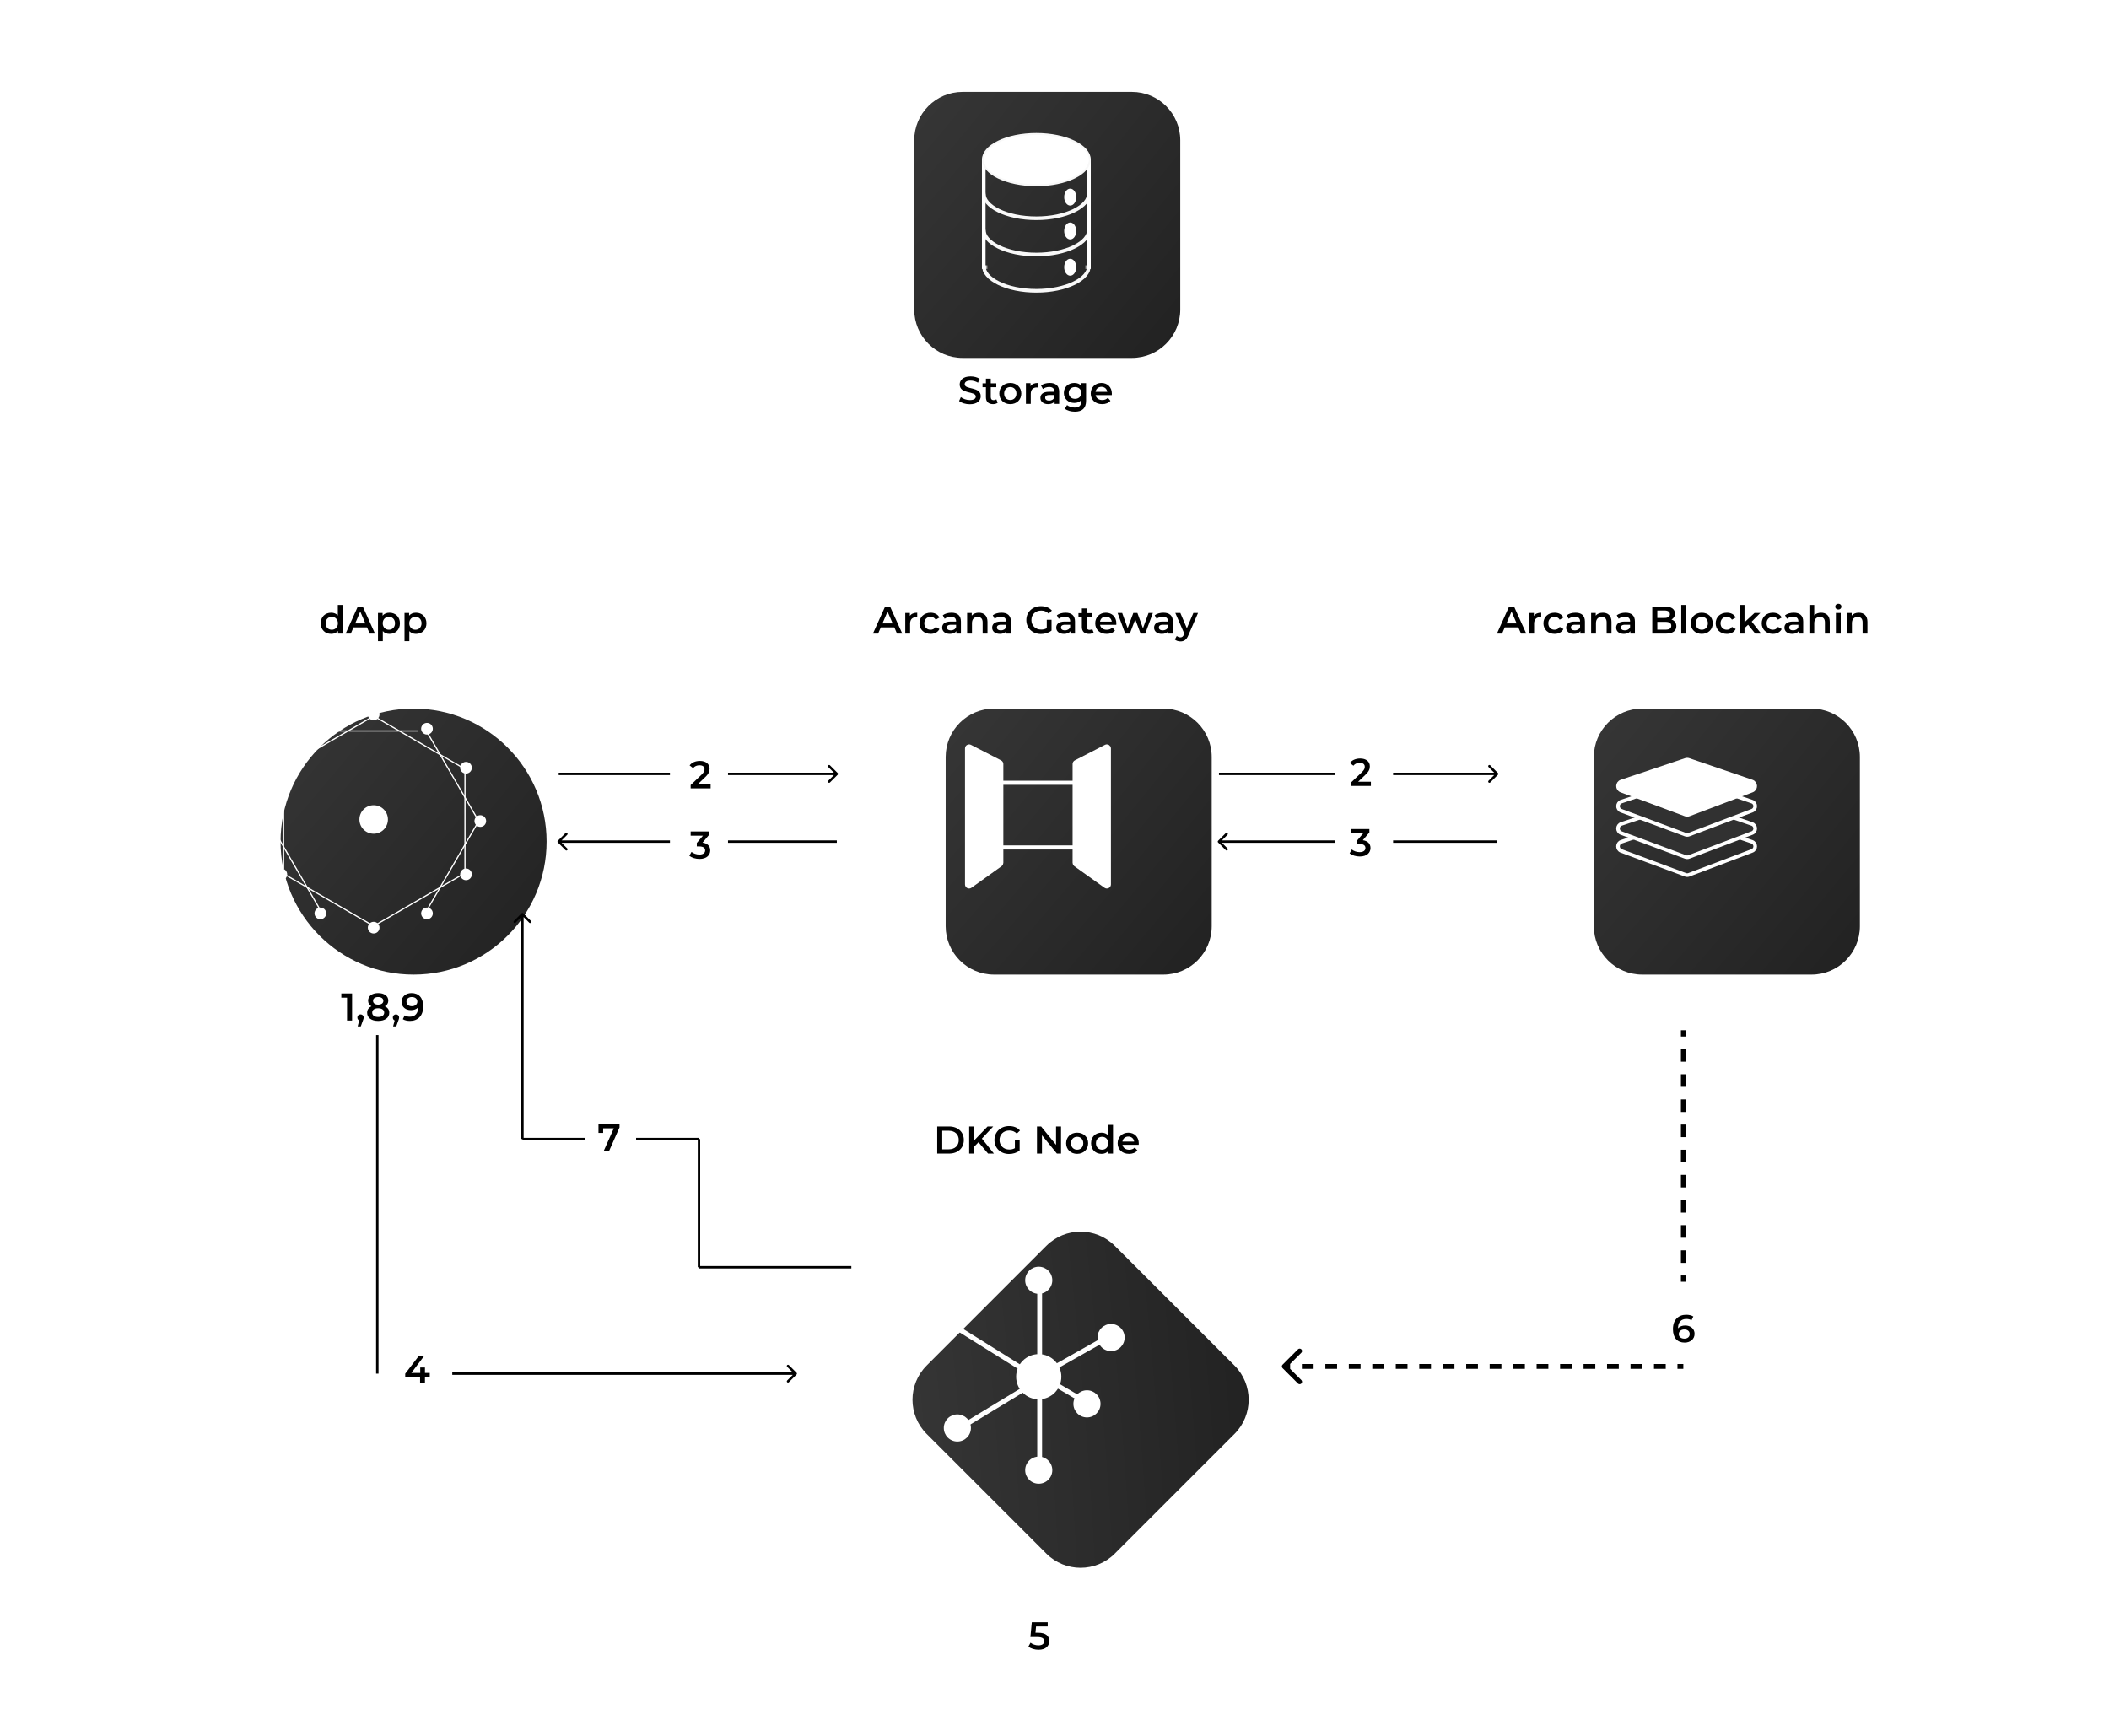 <svg width="872" height="718" viewBox="0 0 872 718" fill="none" xmlns="http://www.w3.org/2000/svg">
<rect width="872" height="718" fill="white"/>
<path d="M696.5 530L696.5 527.4L695.5 527.4L695.5 530L696.5 530ZM696.5 522.2L696.5 517L695.5 517L695.5 522.2L696.5 522.2ZM696.5 511.8L696.5 506.6L695.5 506.6L695.5 511.8L696.5 511.8ZM696.5 501.4L696.5 496.2L695.5 496.2L695.5 501.4L696.5 501.4ZM696.5 491L696.5 485.8L695.5 485.8L695.5 491L696.5 491ZM696.5 480.6L696.5 475.4L695.5 475.4L695.5 480.6L696.5 480.6ZM696.5 470.2L696.5 465L695.5 465L695.5 470.2L696.5 470.2ZM696.5 459.8L696.5 454.6L695.5 454.6L695.5 459.8L696.5 459.8ZM696.5 449.4L696.5 444.2L695.5 444.2L695.5 449.4L696.5 449.4ZM696.5 439L696.5 433.8L695.5 433.8L695.5 439L696.5 439ZM696.5 428.6L696.5 426L695.5 426L695.5 428.6L696.5 428.6ZM697 530L697 527.4L695 527.4L695 530L697 530ZM697 522.2L697 517L695 517L695 522.2L697 522.2ZM697 511.8L697 506.6L695 506.6L695 511.8L697 511.8ZM697 501.4L697 496.2L695 496.2L695 501.4L697 501.4ZM697 491L697 485.8L695 485.8L695 491L697 491ZM697 480.6L697 475.4L695 475.4L695 480.6L697 480.6ZM697 470.2L697 465L695 465L695 470.2L697 470.2ZM697 459.8L697 454.6L695 454.6L695 459.8L697 459.8ZM697 449.4L697 444.2L695 444.2L695 449.4L697 449.4ZM697 439L697 433.8L695 433.8L695 439L697 439ZM697 428.6L697 426L695 426L695 428.6L697 428.6Z" fill="black"/>
<path d="M530.646 564.646C530.451 564.842 530.451 565.158 530.646 565.354L533.828 568.536C534.024 568.731 534.34 568.731 534.536 568.536C534.731 568.34 534.731 568.024 534.536 567.828L531.707 565L534.536 562.172C534.731 561.976 534.731 561.66 534.536 561.464C534.34 561.269 534.024 561.269 533.828 561.464L530.646 564.646ZM696 564.5L693.574 564.5L693.574 565.5L696 565.5L696 564.5ZM688.721 564.5L683.868 564.5L683.868 565.5L688.721 565.5L688.721 564.5ZM679.015 564.5L674.162 564.5L674.162 565.5L679.015 565.5L679.015 564.5ZM669.309 564.5L664.456 564.5L664.456 565.5L669.309 565.5L669.309 564.5ZM659.603 564.5L654.75 564.5L654.75 565.5L659.603 565.5L659.603 564.5ZM649.897 564.5L645.044 564.5L645.044 565.5L649.897 565.5L649.897 564.5ZM640.191 564.5L635.338 564.5L635.338 565.5L640.191 565.5L640.191 564.5ZM630.485 564.5L625.632 564.5L625.632 565.5L630.485 565.5L630.485 564.5ZM620.779 564.5L615.926 564.5L615.926 565.5L620.779 565.5L620.779 564.5ZM611.074 564.5L606.221 564.5L606.221 565.5L611.074 565.5L611.074 564.5ZM601.368 564.5L596.515 564.5L596.515 565.5L601.368 565.5L601.368 564.5ZM591.662 564.5L586.809 564.5L586.809 565.5L591.662 565.5L591.662 564.5ZM581.956 564.5L577.103 564.5L577.103 565.5L581.956 565.5L581.956 564.5ZM572.25 564.5L567.397 564.5L567.397 565.5L572.25 565.5L572.25 564.5ZM562.544 564.5L557.691 564.5L557.691 565.5L562.544 565.5L562.544 564.5ZM552.838 564.5L547.985 564.5L547.985 565.5L552.838 565.5L552.838 564.5ZM543.132 564.5L538.279 564.5L538.279 565.5L543.132 565.5L543.132 564.5ZM533.426 564.5L531 564.5L531 565.5L533.426 565.5L533.426 564.5ZM530.293 564.293C529.902 564.683 529.902 565.317 530.293 565.707L536.657 572.071C537.047 572.462 537.681 572.462 538.071 572.071C538.462 571.681 538.462 571.047 538.071 570.657L532.414 565L538.071 559.343C538.462 558.953 538.462 558.319 538.071 557.929C537.681 557.538 537.047 557.538 536.657 557.929L530.293 564.293ZM696 564L693.574 564L693.574 566L696 566L696 564ZM688.721 564L683.868 564L683.868 566L688.721 566L688.721 564ZM679.015 564L674.162 564L674.162 566L679.015 566L679.015 564ZM669.309 564L664.456 564L664.456 566L669.309 566L669.309 564ZM659.603 564L654.75 564L654.75 566L659.603 566L659.603 564ZM649.897 564L645.044 564L645.044 566L649.897 566L649.897 564ZM640.191 564L635.338 564L635.338 566L640.191 566L640.191 564ZM630.485 564L625.632 564L625.632 566L630.485 566L630.485 564ZM620.779 564L615.926 564L615.926 566L620.779 566L620.779 564ZM611.074 564L606.221 564L606.221 566L611.074 566L611.074 564ZM601.368 564L596.515 564L596.515 566L601.368 566L601.368 564ZM591.662 564L586.809 564L586.809 566L591.662 566L591.662 564ZM581.956 564L577.103 564L577.103 566L581.956 566L581.956 564ZM572.25 564L567.397 564L567.397 566L572.25 566L572.25 564ZM562.544 564L557.691 564L557.691 566L562.544 566L562.544 564ZM552.838 564L547.985 564L547.985 566L552.838 566L552.838 564ZM543.132 564L538.279 564L538.279 566L543.132 566L543.132 564ZM533.426 564L531 564L531 566L533.426 566L533.426 564Z" fill="black"/>
<path d="M139.68 250.128V254.512C139.008 253.728 138.032 253.36 136.928 253.36C134.448 253.36 132.608 255.072 132.608 257.728C132.608 260.384 134.448 262.112 136.928 262.112C138.096 262.112 139.088 261.712 139.76 260.896V262H141.68V250.128H139.68ZM137.168 260.4C135.728 260.4 134.624 259.36 134.624 257.728C134.624 256.096 135.728 255.056 137.168 255.056C138.608 255.056 139.712 256.096 139.712 257.728C139.712 259.36 138.608 260.4 137.168 260.4ZM152.872 262H155.048L149.992 250.8H147.944L142.904 262H145.048L146.152 259.408H151.752L152.872 262ZM146.856 257.776L148.952 252.88L151.064 257.776H146.856ZM161.017 253.36C159.849 253.36 158.857 253.76 158.185 254.576V253.456H156.281V265.104H158.281V260.96C158.969 261.744 159.929 262.112 161.017 262.112C163.513 262.112 165.353 260.384 165.353 257.728C165.353 255.088 163.513 253.36 161.017 253.36ZM160.793 260.4C159.353 260.4 158.249 259.36 158.249 257.728C158.249 256.096 159.353 255.056 160.793 255.056C162.233 255.056 163.321 256.096 163.321 257.728C163.321 259.36 162.233 260.4 160.793 260.4ZM171.986 253.36C170.818 253.36 169.826 253.76 169.154 254.576V253.456H167.25V265.104H169.25V260.96C169.938 261.744 170.898 262.112 171.986 262.112C174.482 262.112 176.322 260.384 176.322 257.728C176.322 255.088 174.482 253.36 171.986 253.36ZM171.762 260.4C170.322 260.4 169.218 259.36 169.218 257.728C169.218 256.096 170.322 255.056 171.762 255.056C173.202 255.056 174.29 256.096 174.29 257.728C174.29 259.36 173.202 260.4 171.762 260.4Z" fill="black"/>
<path d="M370.888 262H373.064L368.008 250.8H365.96L360.92 262H363.064L364.168 259.408H369.768L370.888 262ZM364.872 257.776L366.968 252.88L369.08 257.776H364.872ZM376.2 254.704V253.456H374.296V262H376.296V257.856C376.296 256.112 377.256 255.216 378.776 255.216C378.92 255.216 379.064 255.232 379.24 255.264V253.36C377.816 253.36 376.776 253.808 376.2 254.704ZM384.779 262.112C386.443 262.112 387.771 261.392 388.427 260.112L386.891 259.216C386.379 260.032 385.611 260.4 384.763 260.4C383.291 260.4 382.171 259.392 382.171 257.728C382.171 256.08 383.291 255.056 384.763 255.056C385.611 255.056 386.379 255.424 386.891 256.24L388.427 255.344C387.771 254.048 386.443 253.36 384.779 253.36C382.075 253.36 380.155 255.168 380.155 257.728C380.155 260.288 382.075 262.112 384.779 262.112ZM393.42 253.36C392.044 253.36 390.716 253.712 389.804 254.416L390.588 255.872C391.228 255.344 392.22 255.024 393.18 255.024C394.604 255.024 395.308 255.712 395.308 256.88V257.008H393.1C390.508 257.008 389.548 258.128 389.548 259.552C389.548 261.04 390.78 262.112 392.732 262.112C394.012 262.112 394.94 261.696 395.42 260.96V262H397.308V256.992C397.308 254.528 395.884 253.36 393.42 253.36ZM393.148 260.656C392.124 260.656 391.516 260.192 391.516 259.472C391.516 258.848 391.884 258.336 393.244 258.336H395.308V259.328C394.972 260.208 394.124 260.656 393.148 260.656ZM404.723 253.36C403.475 253.36 402.435 253.776 401.779 254.56V253.456H399.875V262H401.875V257.68C401.875 255.968 402.835 255.104 404.259 255.104C405.539 255.104 406.291 255.84 406.291 257.36V262H408.291V257.104C408.291 254.528 406.771 253.36 404.723 253.36ZM414.092 253.36C412.716 253.36 411.388 253.712 410.476 254.416L411.26 255.872C411.9 255.344 412.892 255.024 413.852 255.024C415.276 255.024 415.98 255.712 415.98 256.88V257.008H413.772C411.18 257.008 410.22 258.128 410.22 259.552C410.22 261.04 411.452 262.112 413.404 262.112C414.684 262.112 415.612 261.696 416.092 260.96V262H417.98V256.992C417.98 254.528 416.556 253.36 414.092 253.36ZM413.82 260.656C412.796 260.656 412.188 260.192 412.188 259.472C412.188 258.848 412.556 258.336 413.916 258.336H415.98V259.328C415.644 260.208 414.796 260.656 413.82 260.656ZM432.808 259.76C432.088 260.176 431.304 260.336 430.504 260.336C428.136 260.336 426.456 258.672 426.456 256.4C426.456 254.08 428.136 252.464 430.52 252.464C431.72 252.464 432.728 252.864 433.608 253.744L434.92 252.464C433.864 251.264 432.296 250.64 430.424 250.64C426.92 250.64 424.36 253.056 424.36 256.4C424.36 259.744 426.92 262.16 430.392 262.16C431.976 262.16 433.608 261.68 434.776 260.736V256.272H432.808V259.76ZM440.592 253.36C439.216 253.36 437.888 253.712 436.976 254.416L437.76 255.872C438.4 255.344 439.392 255.024 440.352 255.024C441.776 255.024 442.48 255.712 442.48 256.88V257.008H440.272C437.68 257.008 436.72 258.128 436.72 259.552C436.72 261.04 437.952 262.112 439.904 262.112C441.184 262.112 442.112 261.696 442.592 260.96V262H444.48V256.992C444.48 254.528 443.056 253.36 440.592 253.36ZM440.32 260.656C439.296 260.656 438.688 260.192 438.688 259.472C438.688 258.848 439.056 258.336 440.416 258.336H442.48V259.328C442.144 260.208 441.296 260.656 440.32 260.656ZM451.622 260.112C451.318 260.352 450.918 260.464 450.502 260.464C449.734 260.464 449.318 260.016 449.318 259.184V255.12H451.606V253.52H449.318V251.568H447.318V253.52H445.91V255.12H447.318V259.232C447.318 261.12 448.39 262.112 450.262 262.112C450.982 262.112 451.702 261.92 452.182 261.536L451.622 260.112ZM461.578 257.776C461.578 255.104 459.754 253.36 457.258 253.36C454.714 253.36 452.842 255.184 452.842 257.728C452.842 260.272 454.698 262.112 457.562 262.112C459.034 262.112 460.234 261.632 461.002 260.72L459.93 259.488C459.322 260.112 458.57 260.416 457.61 260.416C456.122 260.416 455.082 259.616 454.842 258.368H461.546C461.562 258.176 461.578 257.936 461.578 257.776ZM457.258 254.96C458.57 254.96 459.514 255.808 459.674 257.04H454.826C455.018 255.792 455.962 254.96 457.258 254.96ZM474.895 253.456L472.575 259.792L470.271 253.456H468.591L466.239 259.76L463.983 253.456H462.095L465.231 262H467.151L469.391 256.112L471.599 262H473.519L476.671 253.456H474.895ZM481.045 253.36C479.669 253.36 478.341 253.712 477.429 254.416L478.213 255.872C478.853 255.344 479.845 255.024 480.805 255.024C482.229 255.024 482.933 255.712 482.933 256.88V257.008H480.725C478.133 257.008 477.173 258.128 477.173 259.552C477.173 261.04 478.405 262.112 480.357 262.112C481.637 262.112 482.565 261.696 483.045 260.96V262H484.933V256.992C484.933 254.528 483.509 253.36 481.045 253.36ZM480.773 260.656C479.749 260.656 479.141 260.192 479.141 259.472C479.141 258.848 479.509 258.336 480.869 258.336H482.933V259.328C482.597 260.208 481.749 260.656 480.773 260.656ZM493.423 253.456L490.719 259.776L488.031 253.456H485.951L489.679 262.032L489.535 262.368C489.151 263.216 488.735 263.552 488.031 263.552C487.487 263.552 486.943 263.328 486.559 262.96L485.759 264.432C486.303 264.928 487.199 265.216 488.047 265.216C489.471 265.216 490.559 264.624 491.343 262.688L495.343 253.456H493.423Z" fill="black"/>
<path d="M628.888 262H631.064L626.008 250.8H623.96L618.92 262H621.064L622.168 259.408H627.768L628.888 262ZM622.872 257.776L624.968 252.88L627.08 257.776H622.872ZM634.2 254.704V253.456H632.296V262H634.296V257.856C634.296 256.112 635.256 255.216 636.776 255.216C636.92 255.216 637.064 255.232 637.24 255.264V253.36C635.816 253.36 634.776 253.808 634.2 254.704ZM642.779 262.112C644.443 262.112 645.771 261.392 646.427 260.112L644.891 259.216C644.379 260.032 643.611 260.4 642.763 260.4C641.291 260.4 640.171 259.392 640.171 257.728C640.171 256.08 641.291 255.056 642.763 255.056C643.611 255.056 644.379 255.424 644.891 256.24L646.427 255.344C645.771 254.048 644.443 253.36 642.779 253.36C640.075 253.36 638.155 255.168 638.155 257.728C638.155 260.288 640.075 262.112 642.779 262.112ZM651.42 253.36C650.044 253.36 648.716 253.712 647.804 254.416L648.588 255.872C649.228 255.344 650.22 255.024 651.18 255.024C652.604 255.024 653.308 255.712 653.308 256.88V257.008H651.1C648.508 257.008 647.548 258.128 647.548 259.552C647.548 261.04 648.78 262.112 650.732 262.112C652.012 262.112 652.94 261.696 653.42 260.96V262H655.308V256.992C655.308 254.528 653.884 253.36 651.42 253.36ZM651.148 260.656C650.124 260.656 649.516 260.192 649.516 259.472C649.516 258.848 649.884 258.336 651.244 258.336H653.308V259.328C652.972 260.208 652.124 260.656 651.148 260.656ZM662.723 253.36C661.475 253.36 660.435 253.776 659.779 254.56V253.456H657.875V262H659.875V257.68C659.875 255.968 660.835 255.104 662.259 255.104C663.539 255.104 664.291 255.84 664.291 257.36V262H666.291V257.104C666.291 254.528 664.771 253.36 662.723 253.36ZM672.092 253.36C670.716 253.36 669.388 253.712 668.476 254.416L669.26 255.872C669.9 255.344 670.892 255.024 671.852 255.024C673.276 255.024 673.98 255.712 673.98 256.88V257.008H671.772C669.18 257.008 668.22 258.128 668.22 259.552C668.22 261.04 669.452 262.112 671.404 262.112C672.684 262.112 673.612 261.696 674.092 260.96V262H675.98V256.992C675.98 254.528 674.556 253.36 672.092 253.36ZM671.82 260.656C670.796 260.656 670.188 260.192 670.188 259.472C670.188 258.848 670.556 258.336 671.916 258.336H673.98V259.328C673.644 260.208 672.796 260.656 671.82 260.656ZM691.096 256.176C691.96 255.712 692.536 254.864 692.536 253.712C692.536 251.936 691.096 250.8 688.408 250.8H683.16V262H688.728C691.608 262 693.112 260.88 693.112 258.96C693.112 257.504 692.296 256.56 691.096 256.176ZM688.184 252.432C689.624 252.432 690.44 252.944 690.44 253.984C690.44 255.008 689.624 255.52 688.184 255.52H685.24V252.432H688.184ZM688.6 260.368H685.24V257.136H688.6C690.168 257.136 691.016 257.632 691.016 258.752C691.016 259.872 690.168 260.368 688.6 260.368ZM695.14 262H697.14V250.128H695.14V262ZM703.605 262.112C706.261 262.112 708.165 260.288 708.165 257.728C708.165 255.168 706.261 253.36 703.605 253.36C700.981 253.36 699.061 255.168 699.061 257.728C699.061 260.288 700.981 262.112 703.605 262.112ZM703.605 260.4C702.165 260.4 701.077 259.36 701.077 257.728C701.077 256.096 702.165 255.056 703.605 255.056C705.061 255.056 706.149 256.096 706.149 257.728C706.149 259.36 705.061 260.4 703.605 260.4ZM713.998 262.112C715.662 262.112 716.99 261.392 717.646 260.112L716.11 259.216C715.598 260.032 714.83 260.4 713.982 260.4C712.51 260.4 711.39 259.392 711.39 257.728C711.39 256.08 712.51 255.056 713.982 255.056C714.83 255.056 715.598 255.424 716.11 256.24L717.646 255.344C716.99 254.048 715.662 253.36 713.998 253.36C711.294 253.36 709.374 255.168 709.374 257.728C709.374 260.288 711.294 262.112 713.998 262.112ZM725.744 262H728.176L724.272 257.04L727.84 253.456H725.44L721.296 257.296V250.128H719.296V262H721.296V259.744L722.784 258.336L725.744 262ZM733.029 262.112C734.693 262.112 736.021 261.392 736.677 260.112L735.141 259.216C734.629 260.032 733.861 260.4 733.013 260.4C731.541 260.4 730.421 259.392 730.421 257.728C730.421 256.08 731.541 255.056 733.013 255.056C733.861 255.056 734.629 255.424 735.141 256.24L736.677 255.344C736.021 254.048 734.693 253.36 733.029 253.36C730.325 253.36 728.405 255.168 728.405 257.728C728.405 260.288 730.325 262.112 733.029 262.112ZM741.67 253.36C740.294 253.36 738.966 253.712 738.054 254.416L738.838 255.872C739.478 255.344 740.47 255.024 741.43 255.024C742.854 255.024 743.558 255.712 743.558 256.88V257.008H741.35C738.758 257.008 737.798 258.128 737.798 259.552C737.798 261.04 739.03 262.112 740.982 262.112C742.262 262.112 743.19 261.696 743.67 260.96V262H745.558V256.992C745.558 254.528 744.134 253.36 741.67 253.36ZM741.398 260.656C740.374 260.656 739.766 260.192 739.766 259.472C739.766 258.848 740.134 258.336 741.494 258.336H743.558V259.328C743.222 260.208 742.374 260.656 741.398 260.656ZM752.973 253.36C751.789 253.36 750.781 253.744 750.125 254.448V250.128H748.125V262H750.125V257.68C750.125 255.968 751.085 255.104 752.509 255.104C753.789 255.104 754.541 255.84 754.541 257.36V262H756.541V257.104C756.541 254.528 755.021 253.36 752.973 253.36ZM760.086 252.048C760.838 252.048 761.366 251.504 761.366 250.8C761.366 250.144 760.822 249.648 760.086 249.648C759.35 249.648 758.806 250.176 758.806 250.848C758.806 251.52 759.35 252.048 760.086 252.048ZM759.078 262H761.078V253.456H759.078V262ZM768.551 253.36C767.303 253.36 766.263 253.776 765.607 254.56V253.456H763.703V262H765.703V257.68C765.703 255.968 766.663 255.104 768.087 255.104C769.367 255.104 770.119 255.84 770.119 257.36V262H772.119V257.104C772.119 254.528 770.599 253.36 768.551 253.36Z" fill="black"/>
<g filter="url(#filter0_d_567_426)">
<g filter="url(#filter1_d_567_426)">
<path d="M99 338C99 307.624 123.624 283 154 283C184.376 283 209 307.624 209 338C209 368.376 184.376 393 154 393C123.624 393 99 368.376 99 338Z" fill="url(#paint0_radial_567_426)"/>
</g>
</g>
<circle cx="198.584" cy="339.5" r="2.416" fill="white"/>
<circle cx="110.416" cy="339.5" r="2.416" fill="white"/>
<circle cx="192.678" cy="317.458" r="2.416" transform="rotate(-30 192.678 317.458)" fill="white"/>
<circle cx="116.322" cy="361.542" r="2.416" transform="rotate(-30 116.322 361.542)" fill="white"/>
<circle cx="176.542" cy="301.322" r="2.416" transform="rotate(-60 176.542 301.322)" fill="white"/>
<circle cx="132.458" cy="377.678" r="2.416" transform="rotate(-60 132.458 377.678)" fill="white"/>
<circle cx="154.5" cy="295.415" r="2.416" transform="rotate(-90 154.5 295.415)" fill="white"/>
<circle cx="154.5" cy="338.641" r="2.416" transform="rotate(-90 154.5 338.641)" fill="white"/>
<circle cx="154.5" cy="338.845" r="5.894" transform="rotate(-90 154.5 338.845)" fill="white"/>
<circle cx="154.5" cy="383.584" r="2.416" transform="rotate(-90 154.5 383.584)" fill="white"/>
<circle cx="132.458" cy="301.322" r="2.416" transform="rotate(-120 132.458 301.322)" fill="white"/>
<circle cx="176.542" cy="377.678" r="2.416" transform="rotate(-120 176.542 377.678)" fill="white"/>
<circle cx="116.322" cy="317.458" r="2.416" transform="rotate(-150 116.322 317.458)" fill="white"/>
<circle cx="192.678" cy="361.542" r="2.416" transform="rotate(-150 192.678 361.542)" fill="white"/>
<line x1="117.25" y1="318.5" x2="117.25" y2="359.5" stroke="white" stroke-width="0.5"/>
<line x1="192.25" y1="318.5" x2="192.25" y2="359.5" stroke="white" stroke-width="0.5"/>
<line x1="154.022" y1="295.803" x2="191.463" y2="317.544" stroke="white" stroke-width="0.5"/>
<line y1="-0.25" x2="43.296" y2="-0.25" transform="matrix(-0.865 0.502 0.502 0.865 155.104 296.02)" stroke="white" stroke-width="0.5"/>
<line x1="154.978" y1="383.197" x2="117.537" y2="361.456" stroke="white" stroke-width="0.5"/>
<line y1="-0.25" x2="43.296" y2="-0.25" transform="matrix(0.865 -0.502 -0.502 -0.865 153.896 382.98)" stroke="white" stroke-width="0.5"/>
<line x1="134" y1="302.25" x2="173" y2="302.25" stroke="white" stroke-width="0.5"/>
<line x1="110.803" y1="339.978" x2="132.543" y2="302.537" stroke="white" stroke-width="0.5"/>
<line y1="-0.25" x2="43.296" y2="-0.25" transform="matrix(0.502 0.865 0.865 -0.502 111.019 338.896)" stroke="white" stroke-width="0.5"/>
<line x1="198.197" y1="339.022" x2="176.457" y2="376.463" stroke="white" stroke-width="0.5"/>
<line y1="-0.25" x2="43.296" y2="-0.25" transform="matrix(-0.502 -0.865 -0.865 0.502 197.981 340.104)" stroke="white" stroke-width="0.5"/>
<path d="M387.504 477H392.4C396.032 477 398.512 474.76 398.512 471.4C398.512 468.04 396.032 465.8 392.4 465.8H387.504V477ZM389.584 475.24V467.56H392.304C394.8 467.56 396.416 469.08 396.416 471.4C396.416 473.72 394.8 475.24 392.304 475.24H389.584ZM408.531 477H410.963L405.971 470.808L410.675 465.8H408.339L402.803 471.544V465.8H400.723V477H402.803V474.136L404.579 472.312L408.531 477ZM419.621 474.76C418.901 475.176 418.117 475.336 417.317 475.336C414.949 475.336 413.269 473.672 413.269 471.4C413.269 469.08 414.949 467.464 417.333 467.464C418.533 467.464 419.541 467.864 420.421 468.744L421.733 467.464C420.677 466.264 419.109 465.64 417.237 465.64C413.733 465.64 411.173 468.056 411.173 471.4C411.173 474.744 413.733 477.16 417.205 477.16C418.789 477.16 420.421 476.68 421.589 475.736V471.272H419.621V474.76ZM436.642 465.8V473.384L430.466 465.8H428.754V477H430.818V469.416L436.994 477H438.706V465.8H436.642ZM445.355 477.112C448.011 477.112 449.915 475.288 449.915 472.728C449.915 470.168 448.011 468.36 445.355 468.36C442.731 468.36 440.811 470.168 440.811 472.728C440.811 475.288 442.731 477.112 445.355 477.112ZM445.355 475.4C443.915 475.4 442.827 474.36 442.827 472.728C442.827 471.096 443.915 470.056 445.355 470.056C446.811 470.056 447.899 471.096 447.899 472.728C447.899 474.36 446.811 475.4 445.355 475.4ZM458.196 465.128V469.512C457.524 468.728 456.548 468.36 455.444 468.36C452.964 468.36 451.124 470.072 451.124 472.728C451.124 475.384 452.964 477.112 455.444 477.112C456.612 477.112 457.604 476.712 458.276 475.896V477H460.196V465.128H458.196ZM455.684 475.4C454.244 475.4 453.14 474.36 453.14 472.728C453.14 471.096 454.244 470.056 455.684 470.056C457.124 470.056 458.228 471.096 458.228 472.728C458.228 474.36 457.124 475.4 455.684 475.4ZM470.844 472.776C470.844 470.104 469.02 468.36 466.524 468.36C463.98 468.36 462.108 470.184 462.108 472.728C462.108 475.272 463.964 477.112 466.828 477.112C468.3 477.112 469.5 476.632 470.268 475.72L469.196 474.488C468.588 475.112 467.836 475.416 466.876 475.416C465.388 475.416 464.348 474.616 464.108 473.368H470.812C470.828 473.176 470.844 472.936 470.844 472.776ZM466.524 469.96C467.836 469.96 468.78 470.808 468.94 472.04H464.092C464.284 470.792 465.228 469.96 466.524 469.96Z" fill="black"/>
<path d="M230.646 347.646C230.451 347.842 230.451 348.158 230.646 348.354L233.828 351.536C234.024 351.731 234.34 351.731 234.536 351.536C234.731 351.34 234.731 351.024 234.536 350.828L231.707 348L234.536 345.172C234.731 344.976 234.731 344.66 234.536 344.464C234.34 344.269 234.024 344.269 233.828 344.464L230.646 347.646ZM346 347.5L231 347.5L231 348.5L346 348.5L346 347.5Z" fill="black"/>
<path d="M156 428L156 568" stroke="black"/>
<path d="M216.354 377.646C216.158 377.451 215.842 377.451 215.646 377.646L212.464 380.828C212.269 381.024 212.269 381.34 212.464 381.536C212.66 381.731 212.976 381.731 213.172 381.536L216 378.707L218.828 381.536C219.024 381.731 219.34 381.731 219.536 381.536C219.731 381.34 219.731 381.024 219.536 380.828L216.354 377.646ZM215.5 378L215.5 471L216.5 471L216.5 378L215.5 378Z" fill="black"/>
<path d="M242 471H216" stroke="black"/>
<path d="M289 471H263" stroke="black"/>
<path d="M289 471L289 524" stroke="black"/>
<path d="M289 524L352 524" stroke="black"/>
<path d="M329.354 568.354C329.549 568.158 329.549 567.842 329.354 567.646L326.172 564.464C325.976 564.269 325.66 564.269 325.464 564.464C325.269 564.66 325.269 564.976 325.464 565.172L328.293 568L325.464 570.828C325.269 571.024 325.269 571.34 325.464 571.536C325.66 571.731 325.976 571.731 326.172 571.536L329.354 568.354ZM329 567.5H187V568.5H329V567.5Z" fill="black"/>
<path d="M346.354 320.354C346.549 320.158 346.549 319.842 346.354 319.646L343.172 316.464C342.976 316.269 342.66 316.269 342.464 316.464C342.269 316.66 342.269 316.976 342.464 317.172L345.293 320L342.464 322.828C342.269 323.024 342.269 323.34 342.464 323.536C342.66 323.731 342.976 323.731 343.172 323.536L346.354 320.354ZM231 320.5H346V319.5H231V320.5Z" fill="black"/>
<path d="M177.688 567.696H175.704V565.44H173.752V567.696H170.088L175.288 560.8H173.064L167.544 568.016V569.456H173.688V572H175.704V569.456H177.688V567.696Z" fill="black"/>
<path d="M141.128 410.8V412.544H143.496V422H145.576V410.8H141.128ZM149.062 419.456C148.326 419.456 147.766 419.984 147.766 420.784C147.766 421.36 148.07 421.776 148.518 421.968L147.878 424.416H149.174L149.99 422.16C150.278 421.424 150.358 421.136 150.358 420.784C150.358 420 149.814 419.456 149.062 419.456ZM159.124 416.112C160.036 415.616 160.548 414.816 160.548 413.76C160.548 411.84 158.852 410.64 156.356 410.64C153.876 410.64 152.196 411.84 152.196 413.76C152.196 414.816 152.692 415.616 153.588 416.112C152.436 416.64 151.796 417.552 151.796 418.784C151.796 420.864 153.572 422.16 156.356 422.16C159.14 422.16 160.948 420.864 160.948 418.784C160.948 417.552 160.292 416.64 159.124 416.112ZM156.356 412.272C157.636 412.272 158.5 412.848 158.5 413.856C158.5 414.816 157.684 415.424 156.356 415.424C155.044 415.424 154.244 414.816 154.244 413.856C154.244 412.848 155.076 412.272 156.356 412.272ZM156.356 420.528C154.82 420.528 153.892 419.856 153.892 418.72C153.892 417.616 154.82 416.928 156.356 416.928C157.892 416.928 158.852 417.616 158.852 418.72C158.852 419.856 157.892 420.528 156.356 420.528ZM163.718 419.456C162.982 419.456 162.422 419.984 162.422 420.784C162.422 421.36 162.726 421.776 163.174 421.968L162.534 424.416H163.83L164.646 422.16C164.934 421.424 165.014 421.136 165.014 420.784C165.014 420 164.47 419.456 163.718 419.456ZM170.136 410.64C167.848 410.64 166.04 412.048 166.04 414.272C166.04 416.368 167.688 417.712 169.896 417.712C171.144 417.712 172.216 417.328 172.888 416.544V416.56C172.888 419.104 171.56 420.416 169.448 420.416C168.664 420.416 167.928 420.272 167.32 419.872L166.552 421.44C167.304 421.92 168.376 422.16 169.496 422.16C172.744 422.16 174.984 420.048 174.984 416.208C174.984 412.608 173.192 410.64 170.136 410.64ZM170.296 416.08C168.936 416.08 168.056 415.344 168.056 414.176C168.056 413.008 168.952 412.272 170.248 412.272C171.736 412.272 172.568 413.104 172.568 414.16C172.568 415.264 171.64 416.08 170.296 416.08Z" fill="black"/>
<path d="M247.448 464.8V468.464H249.384V466.56H253.784L249.576 476H251.8L256.152 466.192V464.8H247.448Z" fill="black"/>
<path d="M696.792 548.088C695.544 548.088 694.472 548.472 693.8 549.256V549.24C693.8 546.696 695.128 545.384 697.24 545.384C698.024 545.384 698.76 545.528 699.368 545.928L700.136 544.36C699.384 543.88 698.312 543.64 697.192 543.64C693.944 543.64 691.704 545.752 691.704 549.592C691.704 553.192 693.496 555.16 696.552 555.16C698.84 555.16 700.648 553.752 700.648 551.528C700.648 549.432 699 548.088 696.792 548.088ZM696.44 553.528C694.952 553.528 694.12 552.696 694.12 551.64C694.12 550.536 695.048 549.72 696.392 549.72C697.752 549.72 698.632 550.456 698.632 551.624C698.632 552.792 697.736 553.528 696.44 553.528Z" fill="black"/>
<path d="M503.646 347.646C503.451 347.842 503.451 348.158 503.646 348.354L506.828 351.536C507.024 351.731 507.34 351.731 507.536 351.536C507.731 351.34 507.731 351.024 507.536 350.828L504.707 348L507.536 345.172C507.731 344.976 507.731 344.66 507.536 344.464C507.34 344.269 507.024 344.269 506.828 344.464L503.646 347.646ZM619 347.5L504 347.5L504 348.5L619 348.5L619 347.5Z" fill="black"/>
<path d="M619.354 320.354C619.549 320.158 619.549 319.842 619.354 319.646L616.172 316.464C615.976 316.269 615.66 316.269 615.464 316.464C615.269 316.66 615.269 316.976 615.464 317.172L618.293 320L615.464 322.828C615.269 323.024 615.269 323.34 615.464 323.536C615.66 323.731 615.976 323.731 616.172 323.536L619.354 320.354ZM504 320.5H619V319.5H504V320.5Z" fill="black"/>
<path d="M400.976 167.16C404.048 167.16 405.504 165.624 405.504 163.832C405.504 159.72 398.864 161.272 398.864 158.888C398.864 158.04 399.568 157.368 401.296 157.368C402.272 157.368 403.376 157.656 404.384 158.248L405.04 156.632C404.064 155.992 402.656 155.64 401.312 155.64C398.24 155.64 396.8 157.176 396.8 158.984C396.8 163.144 403.456 161.56 403.456 163.976C403.456 164.808 402.72 165.432 400.976 165.432C399.6 165.432 398.176 164.92 397.28 164.2L396.56 165.816C397.488 166.616 399.232 167.16 400.976 167.16ZM411.951 165.112C411.647 165.352 411.247 165.464 410.831 165.464C410.062 165.464 409.647 165.016 409.647 164.184V160.12H411.935V158.52H409.647V156.568H407.647V158.52H406.239V160.12H407.647V164.232C407.647 166.12 408.719 167.112 410.591 167.112C411.311 167.112 412.031 166.92 412.511 166.536L411.951 165.112ZM417.715 167.112C420.371 167.112 422.275 165.288 422.275 162.728C422.275 160.168 420.371 158.36 417.715 158.36C415.091 158.36 413.171 160.168 413.171 162.728C413.171 165.288 415.091 167.112 417.715 167.112ZM417.715 165.4C416.275 165.4 415.187 164.36 415.187 162.728C415.187 161.096 416.275 160.056 417.715 160.056C419.171 160.056 420.259 161.096 420.259 162.728C420.259 164.36 419.171 165.4 417.715 165.4ZM426.091 159.704V158.456H424.187V167H426.187V162.856C426.187 161.112 427.147 160.216 428.667 160.216C428.811 160.216 428.955 160.232 429.131 160.264V158.36C427.707 158.36 426.667 158.808 426.091 159.704ZM434.045 158.36C432.669 158.36 431.341 158.712 430.429 159.416L431.213 160.872C431.853 160.344 432.845 160.024 433.805 160.024C435.229 160.024 435.933 160.712 435.933 161.88V162.008H433.725C431.133 162.008 430.173 163.128 430.173 164.552C430.173 166.04 431.405 167.112 433.357 167.112C434.637 167.112 435.565 166.696 436.045 165.96V167H437.933V161.992C437.933 159.528 436.509 158.36 434.045 158.36ZM433.773 165.656C432.749 165.656 432.141 165.192 432.141 164.472C432.141 163.848 432.509 163.336 433.869 163.336H435.933V164.328C435.597 165.208 434.749 165.656 433.773 165.656ZM447.154 158.456V159.592C446.45 158.744 445.394 158.36 444.194 158.36C441.746 158.36 439.874 159.992 439.874 162.472C439.874 164.952 441.746 166.616 444.194 166.616C445.346 166.616 446.354 166.248 447.058 165.48V165.928C447.058 167.656 446.226 168.52 444.338 168.52C443.154 168.52 441.938 168.12 441.186 167.496L440.29 169C441.266 169.8 442.85 170.216 444.45 170.216C447.442 170.216 449.058 168.808 449.058 165.704V158.456H447.154ZM444.498 164.92C442.978 164.92 441.89 163.928 441.89 162.472C441.89 161.032 442.978 160.056 444.498 160.056C446.002 160.056 447.09 161.032 447.09 162.472C447.09 163.928 446.002 164.92 444.498 164.92ZM459.719 162.776C459.719 160.104 457.895 158.36 455.399 158.36C452.855 158.36 450.983 160.184 450.983 162.728C450.983 165.272 452.839 167.112 455.703 167.112C457.175 167.112 458.375 166.632 459.143 165.72L458.071 164.488C457.463 165.112 456.711 165.416 455.751 165.416C454.263 165.416 453.223 164.616 452.983 163.368H459.687C459.703 163.176 459.719 162.936 459.719 162.776ZM455.399 159.96C456.711 159.96 457.655 160.808 457.815 162.04H452.967C453.159 160.792 454.103 159.96 455.399 159.96Z" fill="black"/>
<rect x="277" y="313" width="24" height="15" fill="white"/>
<rect x="277" y="343" width="24" height="15" fill="white"/>
<rect x="552" y="313" width="24" height="15" fill="white"/>
<rect x="552" y="343" width="24" height="15" fill="white"/>
<path d="M288.536 324.24L291.528 321.392C293.08 319.936 293.384 318.944 293.384 317.856C293.384 315.872 291.816 314.64 289.384 314.64C287.544 314.64 285.992 315.328 285.128 316.496L286.584 317.616C287.208 316.816 288.12 316.448 289.208 316.448C290.584 316.448 291.288 317.04 291.288 318.064C291.288 318.688 291.096 319.344 290.008 320.384L285.56 324.608V326H293.816V324.24H288.536Z" fill="black"/>
<path d="M290.472 348.424L293.192 345.192V343.8H285.56V345.544H290.648L288.104 348.568V349.992H289.128C290.824 349.992 291.56 350.648 291.56 351.656C291.56 352.696 290.68 353.352 289.192 353.352C287.928 353.352 286.712 352.92 285.912 352.248L285.016 353.864C286.056 354.68 287.64 355.16 289.224 355.16C292.232 355.16 293.656 353.528 293.656 351.64C293.656 349.96 292.584 348.696 290.472 348.424Z" fill="black"/>
<path d="M561.536 323.24L564.528 320.392C566.08 318.936 566.384 317.944 566.384 316.856C566.384 314.872 564.816 313.64 562.384 313.64C560.544 313.64 558.992 314.328 558.128 315.496L559.584 316.616C560.208 315.816 561.12 315.448 562.208 315.448C563.584 315.448 564.288 316.04 564.288 317.064C564.288 317.688 564.096 318.344 563.008 319.384L558.56 323.608V325H566.816V323.24H561.536Z" fill="black"/>
<path d="M563.472 347.424L566.192 344.192V342.8H558.56V344.544H563.648L561.104 347.568V348.992H562.128C563.824 348.992 564.56 349.648 564.56 350.656C564.56 351.696 563.68 352.352 562.192 352.352C560.928 352.352 559.712 351.92 558.912 351.248L558.016 352.864C559.056 353.68 560.64 354.16 562.224 354.16C565.232 354.16 566.656 352.528 566.656 350.64C566.656 348.96 565.584 347.696 563.472 347.424Z" fill="black"/>
<g filter="url(#filter2_d_567_426)">
<g filter="url(#filter3_d_567_426)">
<path d="M642 303C642 291.954 650.954 283 662 283H732C743.046 283 752 291.954 752 303V373C752 384.046 743.046 393 732 393H662C650.954 393 642 384.046 642 373V303Z" fill="url(#paint1_radial_567_426)"/>
</g>
</g>
<path d="M696.949 339.139L670.357 348.07C668.57 348.671 668.529 351.183 670.296 351.841L696.887 361.738C697.341 361.907 697.841 361.905 698.293 361.734L724.423 351.836C726.175 351.173 726.134 348.68 724.361 348.074L698.232 339.142C697.816 339 697.365 338.999 696.949 339.139Z" stroke="white" stroke-width="1.5"/>
<path d="M696.949 331.754L670.357 340.686C668.57 341.286 668.529 343.799 670.296 344.456L696.887 354.354C697.341 354.522 697.841 354.521 698.293 354.349L724.423 344.452C726.175 343.788 726.134 341.295 724.361 340.689L698.232 331.758C697.816 331.616 697.365 331.614 696.949 331.754Z" fill="#313131" stroke="white" stroke-width="1.5"/>
<path d="M696.949 322.523L670.357 331.455C668.57 332.055 668.529 334.568 670.296 335.225L696.887 345.123C697.341 345.291 697.841 345.29 698.293 345.119L724.423 335.221C726.175 334.557 726.134 332.064 724.361 331.458L698.232 322.527C697.816 322.385 697.365 322.383 696.949 322.523Z" fill="#313131" stroke="white" stroke-width="1.5"/>
<path d="M696.949 314.216L670.357 323.148C668.57 323.748 668.529 326.26 670.296 326.918L696.887 336.815C697.341 336.984 697.841 336.982 698.293 336.811L724.423 326.914C726.175 326.25 726.134 323.757 724.361 323.151L698.232 314.219C697.816 314.077 697.365 314.076 696.949 314.216Z" fill="white" stroke="white" stroke-width="1.5"/>
<g filter="url(#filter4_d_567_426)">
<g filter="url(#filter5_d_567_426)">
<path d="M366.142 582.924C358.332 575.113 358.332 562.45 366.142 554.64L415.64 505.142C423.45 497.332 436.113 497.332 443.924 505.142L493.421 554.64C501.232 562.45 501.232 575.113 493.421 582.924L443.924 632.421C436.113 640.232 423.45 640.232 415.64 632.421L366.142 582.924Z" fill="url(#paint2_radial_567_426)"/>
</g>
</g>
<circle cx="429.485" cy="607.897" r="5.608" fill="white"/>
<circle cx="429.485" cy="569.267" r="9.346" fill="white"/>
<circle cx="429.485" cy="529.389" r="5.608" fill="white"/>
<circle cx="389.608" cy="545.59" r="5.608" fill="white"/>
<circle cx="395.838" cy="590.451" r="5.608" fill="white"/>
<circle cx="449.423" cy="580.482" r="5.608" fill="white"/>
<circle cx="459.392" cy="553.066" r="5.608" fill="white"/>
<line x1="430.615" y1="569.028" x2="451.799" y2="581.489" stroke="white" stroke-width="2"/>
<line x1="429.38" y1="570.744" x2="394.488" y2="591.929" stroke="white" stroke-width="2"/>
<line x1="428.332" y1="569.491" x2="388.455" y2="544.568" stroke="white" stroke-width="2"/>
<line x1="429.616" y1="569.019" x2="458.277" y2="552.819" stroke="white" stroke-width="2"/>
<line x1="429.862" y1="528.766" x2="429.862" y2="606.028" stroke="white" stroke-width="2"/>
<g filter="url(#filter6_d_567_426)">
<g filter="url(#filter7_d_567_426)">
<path d="M374 303C374 291.954 382.954 283 394 283H464C475.046 283 484 291.954 484 303V373C484 384.046 475.046 393 464 393H394C382.954 393 374 384.046 374 373V303Z" fill="url(#paint3_radial_567_426)"/>
</g>
</g>
<rect x="-0.846" y="0.846" width="32.427" height="26.74" rx="0.846" transform="matrix(-1 0 0 1 444.376 322.829)" stroke="white" stroke-width="1.692"/>
<path d="M414 315.921C414 315.604 413.823 315.314 413.541 315.169L401.073 308.744C400.509 308.454 399.839 308.862 399.839 309.496V365.708C399.839 366.397 400.617 366.797 401.177 366.396L413.646 357.474C413.868 357.315 414 357.059 414 356.786V315.921Z" fill="white" stroke="white" stroke-width="1.692"/>
<path d="M444.33 315.918C444.33 315.601 444.506 315.311 444.788 315.165L457.257 308.74C457.82 308.45 458.49 308.859 458.49 309.492V365.705C458.49 366.394 457.712 366.794 457.152 366.393L444.683 357.471C444.461 357.312 444.33 357.056 444.33 356.783V315.918Z" fill="white" stroke="white" stroke-width="1.692"/>
<g filter="url(#filter8_d_567_426)">
<path d="M374 53C374 41.954 382.954 33 394 33H464C475.046 33 484 41.954 484 53V123C484 134.046 475.046 143 464 143H394C382.954 143 374 134.046 374 123V53Z" fill="url(#paint4_radial_567_426)"/>
</g>
<mask id="mask0_567_426" style="mask-type:alpha" maskUnits="userSpaceOnUse" x="406" y="95" width="45" height="12">
<rect x="406" y="95" width="45" height="12" fill="#C4C4C4"/>
</mask>
<g mask="url(#mask0_567_426)">
<path d="M450.25 95C450.25 97.592 448.079 100.15 444.08 102.104C440.132 104.035 434.624 105.25 428.5 105.25C422.376 105.25 416.868 104.035 412.92 102.104C408.921 100.15 406.75 97.592 406.75 95C406.75 92.408 408.921 89.85 412.92 87.896C416.868 85.965 422.376 84.75 428.5 84.75C434.624 84.75 440.132 85.965 444.08 87.896C448.079 89.85 450.25 92.408 450.25 95Z" stroke="#F8F8F8" stroke-width="1.5"/>
</g>
<mask id="mask1_567_426" style="mask-type:alpha" maskUnits="userSpaceOnUse" x="406" y="110" width="45" height="12">
<rect x="406" y="110" width="45" height="12" fill="#C4C4C4"/>
</mask>
<g mask="url(#mask1_567_426)">
<path d="M450.25 110C450.25 112.592 448.079 115.15 444.08 117.104C440.132 119.035 434.624 120.25 428.5 120.25C422.376 120.25 416.868 119.035 412.92 117.104C408.921 115.15 406.75 112.592 406.75 110C406.75 107.408 408.921 104.85 412.92 102.896C416.868 100.965 422.376 99.75 428.5 99.75C434.624 99.75 440.132 100.965 444.08 102.896C448.079 104.85 450.25 107.408 450.25 110Z" stroke="#F8F8F8" stroke-width="1.5"/>
</g>
<mask id="mask2_567_426" style="mask-type:alpha" maskUnits="userSpaceOnUse" x="406" y="80" width="45" height="12">
<rect x="406" y="80" width="45" height="12" fill="#C4C4C4"/>
</mask>
<g mask="url(#mask2_567_426)">
<path d="M450.25 80C450.25 82.592 448.079 85.15 444.08 87.104C440.132 89.035 434.624 90.25 428.5 90.25C422.376 90.25 416.868 89.035 412.92 87.104C408.921 85.15 406.75 82.592 406.75 80C406.75 77.408 408.921 74.85 412.92 72.896C416.868 70.965 422.376 69.75 428.5 69.75C434.624 69.75 440.132 70.965 444.08 72.896C448.079 74.85 450.25 77.408 450.25 80Z" stroke="#F8F8F8" stroke-width="1.5"/>
</g>
<mask id="mask3_567_426" style="mask-type:alpha" maskUnits="userSpaceOnUse" x="402" y="63" width="54" height="53">
<path d="M407.5 87.611V115H403V64H455.5V114.056H449.5V67.306H407.5V87.611Z" fill="#C4C4C4" stroke="black"/>
</mask>
<g mask="url(#mask3_567_426)">
<rect x="406.75" y="66.639" width="43.5" height="43.833" stroke="white" stroke-width="1.5"/>
</g>
<path d="M450.607 66C450.607 68.804 448.271 71.453 444.237 73.425C440.23 75.384 434.667 76.607 428.5 76.607C422.333 76.607 416.77 75.384 412.763 73.425C408.729 71.453 406.393 68.804 406.393 66C406.393 63.196 408.729 60.547 412.763 58.575C416.77 56.616 422.333 55.393 428.5 55.393C434.667 55.393 440.23 56.616 444.237 58.575C448.271 60.547 450.607 63.196 450.607 66Z" fill="white" stroke="#F8F8F8" stroke-width="0.786"/>
<ellipse cx="442.5" cy="81.5" rx="2.5" ry="3.5" fill="white"/>
<ellipse cx="442.5" cy="95.5" rx="2.5" ry="3.5" fill="white"/>
<ellipse cx="442.5" cy="110.5" rx="2.5" ry="3.5" fill="white"/>
<path d="M429.208 675.136H428.136L428.376 672.544H433.192V670.8H426.616L426.04 676.896H428.744C431.064 676.896 431.752 677.568 431.752 678.64C431.752 679.696 430.872 680.352 429.384 680.352C428.12 680.352 426.904 679.92 426.088 679.248L425.208 680.864C426.232 681.68 427.832 682.16 429.416 682.16C432.424 682.16 433.848 680.528 433.848 678.56C433.848 676.576 432.52 675.136 429.208 675.136Z" fill="black"/>
<defs>
<filter id="filter0_d_567_426" x="95" y="271" width="144" height="144" filterUnits="userSpaceOnUse" color-interpolation-filters="sRGB">
<feFlood flood-opacity="0" result="BackgroundImageFix"/>
<feColorMatrix in="SourceAlpha" type="matrix" values="0 0 0 0 0 0 0 0 0 0 0 0 0 0 0 0 0 0 127 0" result="hardAlpha"/>
<feOffset dx="13" dy="5"/>
<feGaussianBlur stdDeviation="8.5"/>
<feColorMatrix type="matrix" values="0 0 0 0 0 0 0 0 0 0 0 0 0 0 0 0 0 0 0.15 0"/>
<feBlend mode="normal" in2="BackgroundImageFix" result="effect1_dropShadow_567_426"/>
<feBlend mode="normal" in="SourceGraphic" in2="effect1_dropShadow_567_426" result="shape"/>
</filter>
<filter id="filter1_d_567_426" x="99" y="283" width="118" height="119" filterUnits="userSpaceOnUse" color-interpolation-filters="sRGB">
<feFlood flood-opacity="0" result="BackgroundImageFix"/>
<feColorMatrix in="SourceAlpha" type="matrix" values="0 0 0 0 0 0 0 0 0 0 0 0 0 0 0 0 0 0 127 0" result="hardAlpha"/>
<feOffset dx="4" dy="5"/>
<feGaussianBlur stdDeviation="2"/>
<feColorMatrix type="matrix" values="0 0 0 0 0 0 0 0 0 0 0 0 0 0 0 0 0 0 0.25 0"/>
<feBlend mode="normal" in2="BackgroundImageFix" result="effect1_dropShadow_567_426"/>
<feBlend mode="normal" in="SourceGraphic" in2="effect1_dropShadow_567_426" result="shape"/>
</filter>
<filter id="filter2_d_567_426" x="638" y="271" width="144" height="144" filterUnits="userSpaceOnUse" color-interpolation-filters="sRGB">
<feFlood flood-opacity="0" result="BackgroundImageFix"/>
<feColorMatrix in="SourceAlpha" type="matrix" values="0 0 0 0 0 0 0 0 0 0 0 0 0 0 0 0 0 0 127 0" result="hardAlpha"/>
<feOffset dx="13" dy="5"/>
<feGaussianBlur stdDeviation="8.5"/>
<feColorMatrix type="matrix" values="0 0 0 0 0 0 0 0 0 0 0 0 0 0 0 0 0 0 0.15 0"/>
<feBlend mode="normal" in2="BackgroundImageFix" result="effect1_dropShadow_567_426"/>
<feBlend mode="normal" in="SourceGraphic" in2="effect1_dropShadow_567_426" result="shape"/>
</filter>
<filter id="filter3_d_567_426" x="642" y="283" width="118" height="119" filterUnits="userSpaceOnUse" color-interpolation-filters="sRGB">
<feFlood flood-opacity="0" result="BackgroundImageFix"/>
<feColorMatrix in="SourceAlpha" type="matrix" values="0 0 0 0 0 0 0 0 0 0 0 0 0 0 0 0 0 0 127 0" result="hardAlpha"/>
<feOffset dx="4" dy="5"/>
<feGaussianBlur stdDeviation="2"/>
<feColorMatrix type="matrix" values="0 0 0 0 0 0 0 0 0 0 0 0 0 0 0 0 0 0 0.25 0"/>
<feBlend mode="normal" in2="BackgroundImageFix" result="effect1_dropShadow_567_426"/>
<feBlend mode="normal" in="SourceGraphic" in2="effect1_dropShadow_567_426" result="shape"/>
</filter>
<filter id="filter4_d_567_426" x="356.284" y="487.284" width="172.995" height="172.995" filterUnits="userSpaceOnUse" color-interpolation-filters="sRGB">
<feFlood flood-opacity="0" result="BackgroundImageFix"/>
<feColorMatrix in="SourceAlpha" type="matrix" values="0 0 0 0 0 0 0 0 0 0 0 0 0 0 0 0 0 0 127 0" result="hardAlpha"/>
<feOffset dx="13" dy="5"/>
<feGaussianBlur stdDeviation="8.5"/>
<feColorMatrix type="matrix" values="0 0 0 0 0 0 0 0 0 0 0 0 0 0 0 0 0 0 0.15 0"/>
<feBlend mode="normal" in2="BackgroundImageFix" result="effect1_dropShadow_567_426"/>
<feBlend mode="normal" in="SourceGraphic" in2="effect1_dropShadow_567_426" result="shape"/>
</filter>
<filter id="filter5_d_567_426" x="360.284" y="499.284" width="146.995" height="147.995" filterUnits="userSpaceOnUse" color-interpolation-filters="sRGB">
<feFlood flood-opacity="0" result="BackgroundImageFix"/>
<feColorMatrix in="SourceAlpha" type="matrix" values="0 0 0 0 0 0 0 0 0 0 0 0 0 0 0 0 0 0 127 0" result="hardAlpha"/>
<feOffset dx="4" dy="5"/>
<feGaussianBlur stdDeviation="2"/>
<feColorMatrix type="matrix" values="0 0 0 0 0 0 0 0 0 0 0 0 0 0 0 0 0 0 0.25 0"/>
<feBlend mode="normal" in2="BackgroundImageFix" result="effect1_dropShadow_567_426"/>
<feBlend mode="normal" in="SourceGraphic" in2="effect1_dropShadow_567_426" result="shape"/>
</filter>
<filter id="filter6_d_567_426" x="370" y="271" width="144" height="144" filterUnits="userSpaceOnUse" color-interpolation-filters="sRGB">
<feFlood flood-opacity="0" result="BackgroundImageFix"/>
<feColorMatrix in="SourceAlpha" type="matrix" values="0 0 0 0 0 0 0 0 0 0 0 0 0 0 0 0 0 0 127 0" result="hardAlpha"/>
<feOffset dx="13" dy="5"/>
<feGaussianBlur stdDeviation="8.5"/>
<feColorMatrix type="matrix" values="0 0 0 0 0 0 0 0 0 0 0 0 0 0 0 0 0 0 0.15 0"/>
<feBlend mode="normal" in2="BackgroundImageFix" result="effect1_dropShadow_567_426"/>
<feBlend mode="normal" in="SourceGraphic" in2="effect1_dropShadow_567_426" result="shape"/>
</filter>
<filter id="filter7_d_567_426" x="374" y="283" width="118" height="119" filterUnits="userSpaceOnUse" color-interpolation-filters="sRGB">
<feFlood flood-opacity="0" result="BackgroundImageFix"/>
<feColorMatrix in="SourceAlpha" type="matrix" values="0 0 0 0 0 0 0 0 0 0 0 0 0 0 0 0 0 0 127 0" result="hardAlpha"/>
<feOffset dx="4" dy="5"/>
<feGaussianBlur stdDeviation="2"/>
<feColorMatrix type="matrix" values="0 0 0 0 0 0 0 0 0 0 0 0 0 0 0 0 0 0 0.25 0"/>
<feBlend mode="normal" in2="BackgroundImageFix" result="effect1_dropShadow_567_426"/>
<feBlend mode="normal" in="SourceGraphic" in2="effect1_dropShadow_567_426" result="shape"/>
</filter>
<filter id="filter8_d_567_426" x="374" y="33" width="118" height="119" filterUnits="userSpaceOnUse" color-interpolation-filters="sRGB">
<feFlood flood-opacity="0" result="BackgroundImageFix"/>
<feColorMatrix in="SourceAlpha" type="matrix" values="0 0 0 0 0 0 0 0 0 0 0 0 0 0 0 0 0 0 127 0" result="hardAlpha"/>
<feOffset dx="4" dy="5"/>
<feGaussianBlur stdDeviation="2"/>
<feColorMatrix type="matrix" values="0 0 0 0 0 0 0 0 0 0 0 0 0 0 0 0 0 0 0.25 0"/>
<feBlend mode="normal" in2="BackgroundImageFix" result="effect1_dropShadow_567_426"/>
<feBlend mode="normal" in="SourceGraphic" in2="effect1_dropShadow_567_426" result="shape"/>
</filter>
<radialGradient id="paint0_radial_567_426" cx="0" cy="0" r="1" gradientUnits="userSpaceOnUse" gradientTransform="translate(73.053 268.806) rotate(40.012) scale(193.164 864.283)">
<stop stop-color="#3A3A3A"/>
<stop offset="1" stop-color="#202020"/>
</radialGradient>
<radialGradient id="paint1_radial_567_426" cx="0" cy="0" r="1" gradientUnits="userSpaceOnUse" gradientTransform="translate(616.053 268.806) rotate(40.012) scale(193.164 864.283)">
<stop stop-color="#3A3A3A"/>
<stop offset="1" stop-color="#202020"/>
</radialGradient>
<radialGradient id="paint2_radial_567_426" cx="0" cy="0" r="1" gradientUnits="userSpaceOnUse" gradientTransform="translate(323.617 577.092) rotate(-4.988) scale(193.164 864.283)">
<stop stop-color="#3A3A3A"/>
<stop offset="1" stop-color="#202020"/>
</radialGradient>
<radialGradient id="paint3_radial_567_426" cx="0" cy="0" r="1" gradientUnits="userSpaceOnUse" gradientTransform="translate(348.053 268.806) rotate(40.012) scale(193.164 864.283)">
<stop stop-color="#3A3A3A"/>
<stop offset="1" stop-color="#202020"/>
</radialGradient>
<radialGradient id="paint4_radial_567_426" cx="0" cy="0" r="1" gradientUnits="userSpaceOnUse" gradientTransform="translate(348.053 18.806) rotate(40.012) scale(193.164 864.283)">
<stop stop-color="#3A3A3A"/>
<stop offset="1" stop-color="#202020"/>
</radialGradient>
</defs>
</svg>
